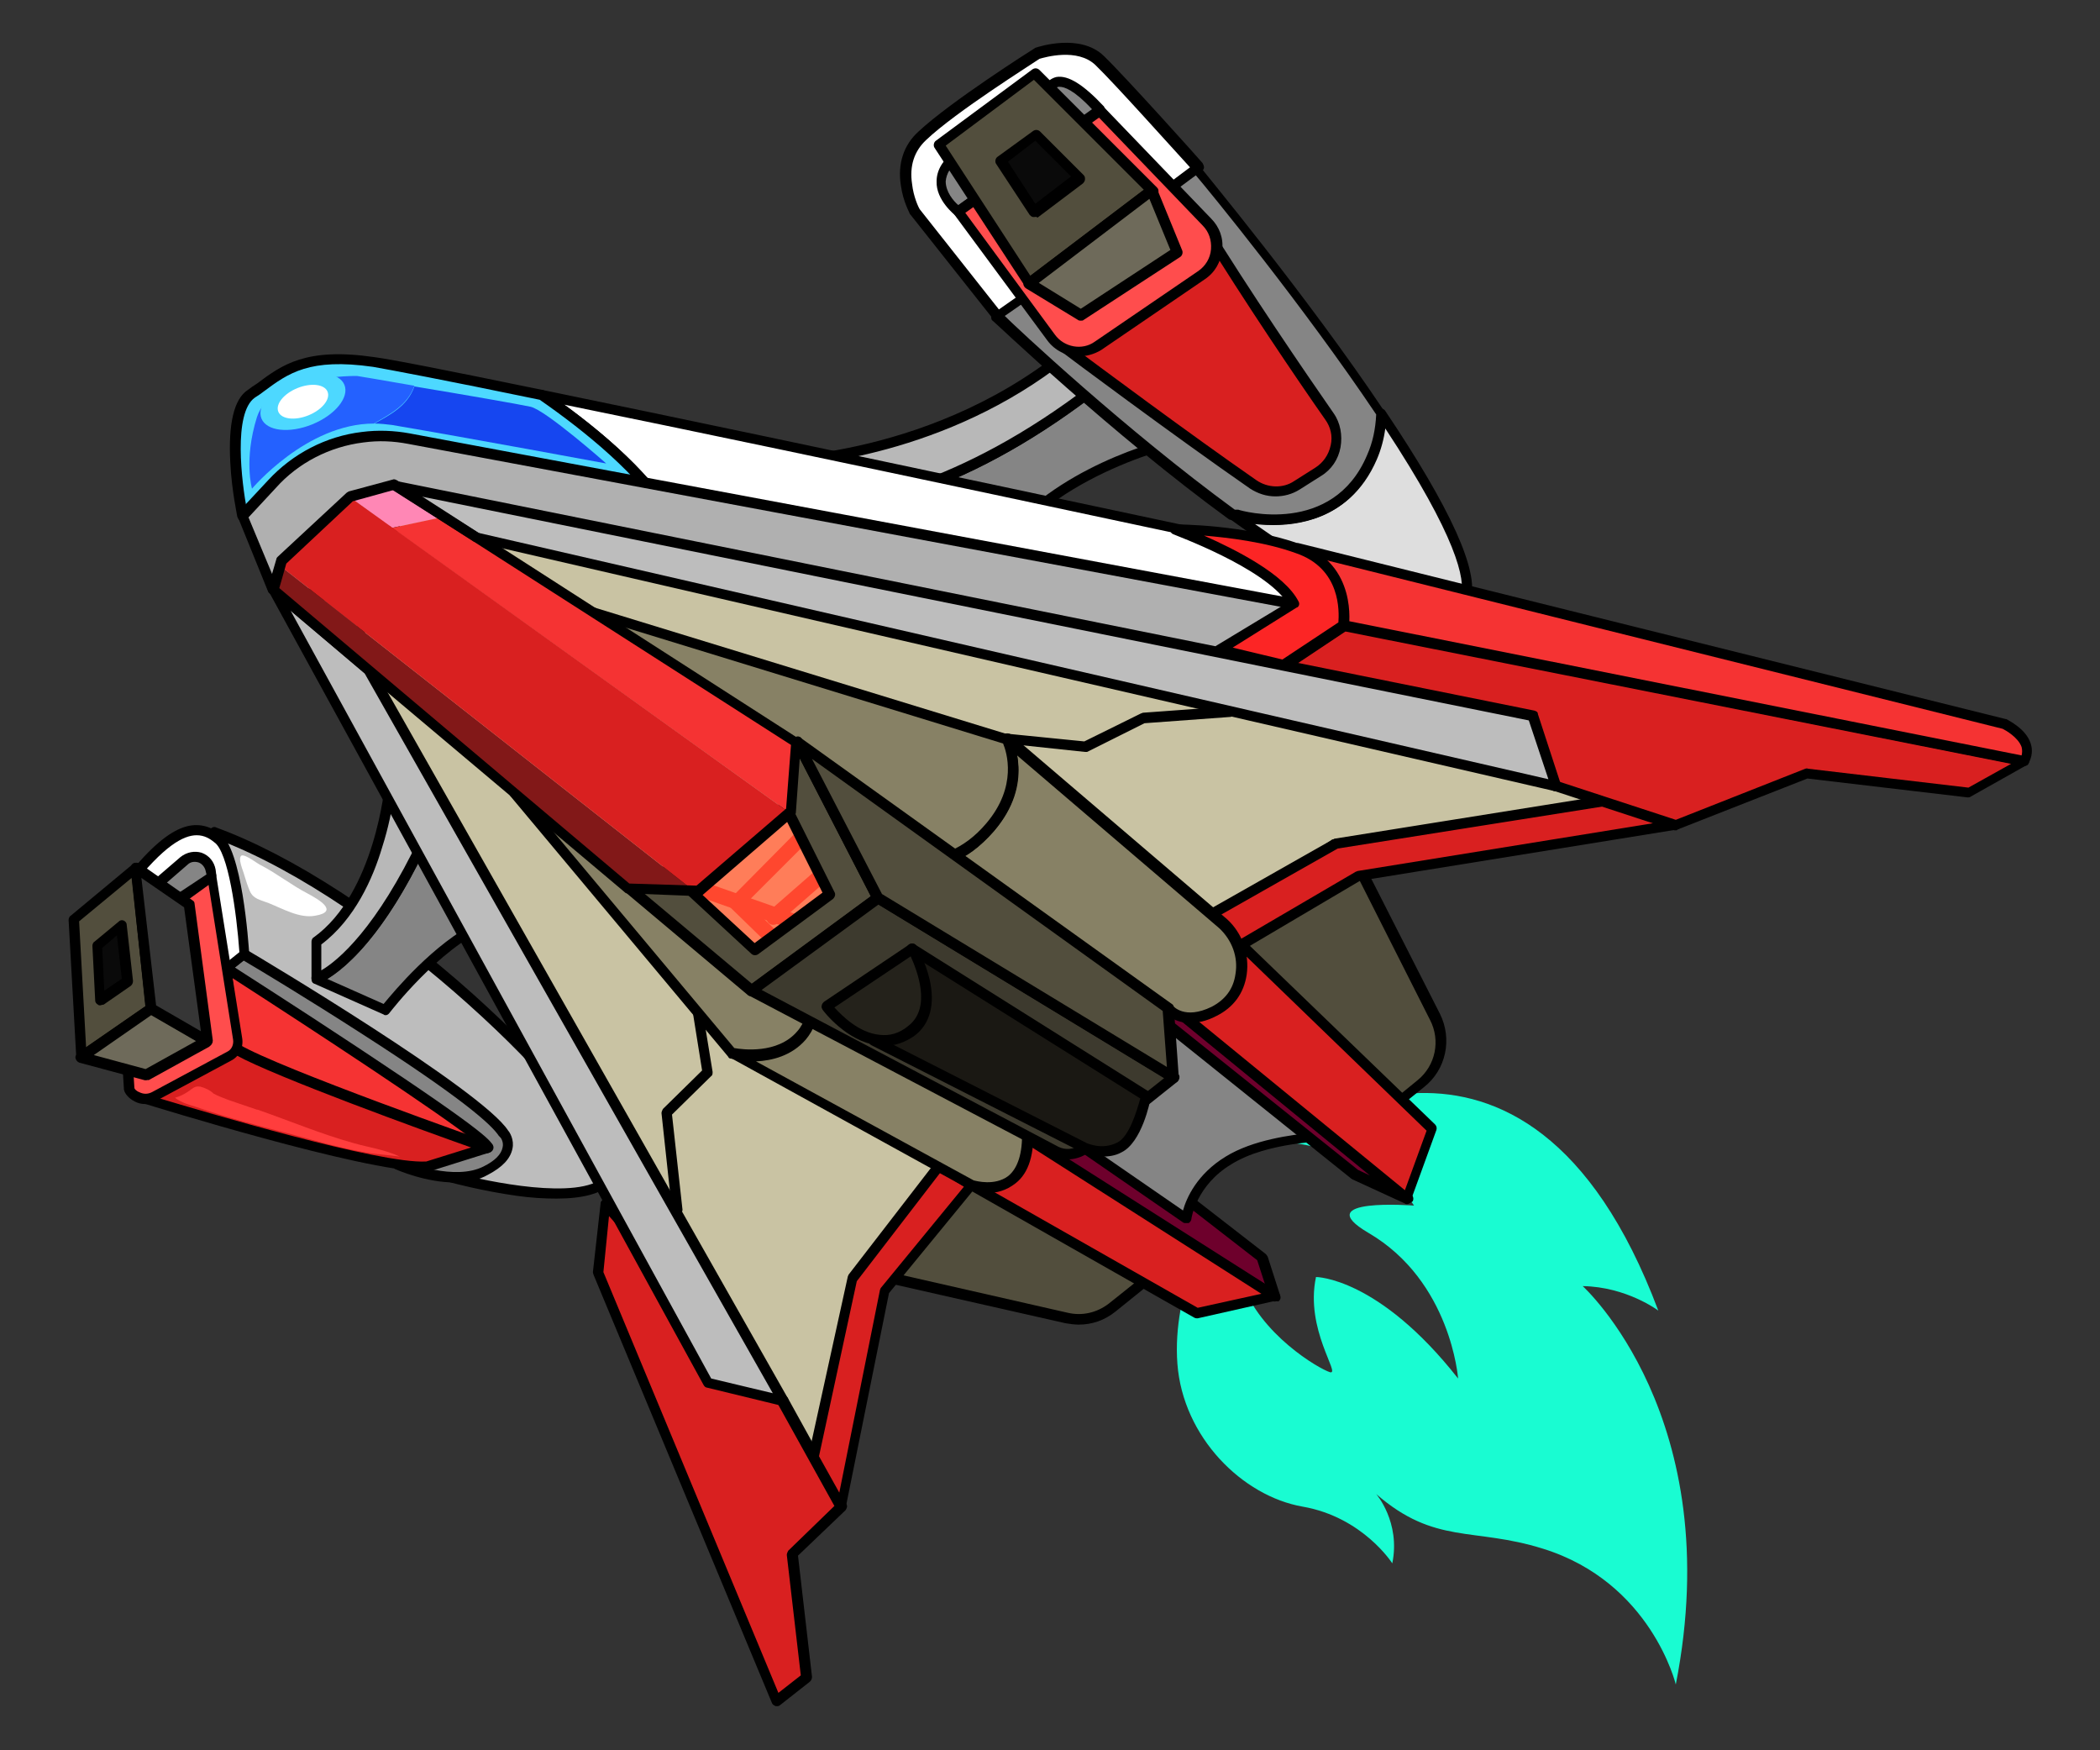 <svg xml:space="preserve" style="enable-background:new 0 0 300 250;" viewBox="0 0 300 250" y="0px" x="0px" xmlns:xlink="http://www.w3.org/1999/xlink" xmlns="http://www.w3.org/2000/svg" id="레이어_1" version="1.1">
<rect x="0" y="0" width="300" height="250" fill="#333333" stroke="none"/>
<g>
	<path d="M182.8,163c0,0,35.1-26.4,54.1,24.2c0,0-4.5-3.4-10.8-3.5c0,0,20.8,18.8,13.3,56.9
		c0,0-3.5-14.6-19-19.4c-9.9-3.1-15.4-0.5-23.8-7.8c0,0,3.5,4,2.3,9.9c0,0-4.2-6.6-12.8-8.1c-8.6-1.5-17.1-9.9-17.9-20.4
		c-0.8-10.5,4.9-20.4,4.9-20.4s1.4,0.1,4.3,8.7c2.6,7.5,11,12.4,12.6,12.9c1.6,0.4-3.6-6.1-2-13.6c0,0,8.9,0,20.3,14.5
		c0,0-1-13.9-12.8-20.8c-8.7-5.1,6.5-3.9,6.5-3.9S197.6,164.5,182.8,163z" style="fill:#19FCD2;"></path>
	<g>
		<g>
			<path d="M158.9,53.4c-20.2,16.5-36.2,19.1-42.5,19.4c8,6.8,20.4,15.1,25.6,6.7c8-12.9,27.4-16.8,27.4-16.8
				L158.9,53.4z" style="fill:#858585;"></path>
			<path d="M135.7,83.8c-6.2,0-14.1-5.6-19.8-10.4c-0.2-0.2-0.3-0.5-0.2-0.8c0.1-0.3,0.4-0.5,0.7-0.5c6-0.3,22-2.8,42.1-19.2
				c0.3-0.2,0.7-0.2,0.9,0l10.5,9.3c0.2,0.2,0.3,0.5,0.2,0.7c-0.1,0.3-0.3,0.5-0.6,0.5c-0.2,0-19.2,4.1-26.9,16.5
				c-1.3,2.1-3.2,3.4-5.5,3.8C136.6,83.8,136.2,83.8,135.7,83.8z M118.2,73.4c5.8,4.8,13.3,9.7,18.7,8.9c1.9-0.3,3.4-1.3,4.5-3.1
				c6.9-11.1,21.8-15.7,26.5-16.8l-9-8c-8.7,7-17.5,12.2-26.2,15.5C126.5,72.2,121.6,73.1,118.2,73.4z"></path>
		</g>
		<g>
			<path d="M154,49.1c-20,17.3-44.9,17-44.9,17s3,3.1,7.2,6.7c6.3-0.3,22.3-2.9,42.5-19.4L154,49.1z" style="fill:#B8B8B8;"></path>
			<path d="M116.3,73.6c-0.2,0-0.3-0.1-0.5-0.2c-4.2-3.6-7.2-6.8-7.3-6.8c-0.2-0.2-0.3-0.5-0.1-0.8c0.1-0.3,0.4-0.4,0.7-0.4
				c0.3,0,24.8,0.1,44.4-16.8c0.3-0.2,0.7-0.2,1,0l4.9,4.3c0.2,0.1,0.2,0.3,0.2,0.6c0,0.2-0.1,0.4-0.3,0.5
				c-8.8,7.2-17.8,12.6-26.7,15.9C125.4,72.6,119.8,73.4,116.3,73.6C116.4,73.6,116.3,73.6,116.3,73.6z M110.8,66.8
				c1.2,1.2,3.3,3.2,5.8,5.3c6.1-0.4,21.6-3,41.2-18.7l-3.8-3.3C137.1,64.4,116.7,66.5,110.8,66.8z"></path>
		</g>
	</g>
	<g>
		<g>
			<path d="M197.3,59.1c-0.1,2.1-0.5,4.2-1.3,6.2c-5.2,12.4-19.3,8.2-19.3,8.2c-0.2,0-0.3,0-0.5-0.1
				c12.5,9.1,25.3,16.3,31.6,13.7C212.9,85.1,206.3,72.5,197.3,59.1z" style="fill:#DEDEDE;"></path>
			<path d="M204.8,88.5c-6.2,0-15.9-4.8-29-14.3c-0.3-0.2-0.4-0.5-0.3-0.8c0.1-0.3,0.4-0.5,0.7-0.5l0.2,0c0.1,0,0.2,0,0.3,0
				c0.1,0,0.1,0,0.2,0c0,0,3.5,1,7.4,0.5c5.2-0.7,8.9-3.5,11-8.3c0.8-1.9,1.2-3.9,1.3-6c0-0.3,0.2-0.6,0.5-0.7
				c0.3-0.1,0.6,0,0.8,0.3c9.4,14,13.4,22.9,12.2,26.9c-0.3,1.1-1,1.8-2,2.2C207.1,88.3,206,88.5,204.8,88.5z M179.2,74.8
				c13.8,9.7,23.5,13.7,28.3,11.7c0.6-0.2,1-0.7,1.2-1.3c0.7-2.4-0.6-8.5-10.8-24c-0.2,1.5-0.6,3-1.2,4.4
				C192.6,75.1,183.7,75.3,179.2,74.8z"></path>
		</g>
		<g>
			<path d="M196,65.4c0.9-2.1,1.3-4.2,1.3-6.2c-11.2-16.8-26.1-34.7-26.1-34.7s-27.4-2.7-28.7,20.8
				c0,0,16.7,16,33.7,28.4c0.2,0,0.3,0,0.5,0.1C176.7,73.6,190.7,77.8,196,65.4z" style="fill:#858585;"></path>
			<path d="M181.9,75c-2.8,0-5-0.5-5.4-0.7c-0.1,0-0.2,0-0.3,0l-0.2,0c-0.1,0-0.3-0.1-0.4-0.1c-16.9-12.3-33.6-28.3-33.8-28.4
				c-0.2-0.1-0.2-0.4-0.2-0.6c0.3-6.5,2.7-11.7,7-15.4c8.6-7.4,21.9-6.2,22.5-6.1c0.2,0,0.4,0.1,0.5,0.3
				c0.1,0.2,15.1,18.2,26.2,34.8c0.1,0.1,0.1,0.3,0.1,0.4c-0.1,2.3-0.5,4.5-1.4,6.5c0,0,0,0,0,0C193.3,73.4,186.7,75,181.9,75z
				 M176.4,72.8L176.4,72.8c0.1,0,0.2,0,0.3,0c0.1,0,0.1,0,0.2,0c0.5,0.2,13.5,3.8,18.4-7.8l0,0c0.8-1.8,1.2-3.7,1.3-5.8
				c-10.4-15.5-24-32.1-25.8-34.2c-2-0.1-13.6-0.6-21.1,5.8c-3.9,3.3-6.1,8.1-6.5,14C145.3,46.9,160.8,61.4,176.4,72.8z M196,65.4
				L196,65.4L196,65.4z"></path>
		</g>
	</g>
	<g>
		<path d="M64.6,168.1c0,0,17.5,4.9,22.2,0.4c4.7-4.5-29.5-40.1-56.1-49.7l-9.1,25.2L64.6,168.1z" style="fill:#BDBDBD;"></path>
		<path d="M79.5,171.2c-1.7,0-3.6-0.1-5.7-0.4c-5-0.7-9.4-1.9-9.4-1.9c-0.1,0-0.1,0-0.2-0.1l-43-24.1c-0.3-0.2-0.4-0.5-0.3-0.9
			l9.1-25.2c0.1-0.4,0.6-0.6,0.9-0.4c10.7,3.9,24.2,12.6,36.8,23.9c11,9.9,19.1,19.6,20.1,24.3c0.3,1.2,0.1,2.1-0.6,2.7
			C85.9,170.5,83.2,171.2,79.5,171.2z M64.9,167.5c4.8,1.3,17.8,4,21.4,0.6c0.3-0.3,0.2-0.9,0.1-1.3c-1.8-8.6-31.7-38-55.3-46.9
			l-8.6,23.9L64.9,167.5z"></path>
	</g>
	<g>
		<path d="M32.4,138.3l2.5-2c0,0,33.5,19.9,37.1,25.6c0,0,2.4,2.7-2.6,5.3c-4.9,2.6-12.6-0.9-12.6-0.9
			L32.4,138.3z" style="fill:#858585;"></path>
		<path d="M65,168.9c-4.2,0-8.3-1.8-8.5-1.9c-0.1,0-0.2-0.1-0.2-0.2l-24.4-28c-0.1-0.1-0.2-0.3-0.2-0.5c0-0.2,0.1-0.4,0.3-0.5l2.5-2
			c0.2-0.2,0.6-0.2,0.8-0.1c1.4,0.8,33.6,20,37.3,25.8c0.2,0.2,0.9,1.3,0.6,2.6c-0.3,1.4-1.4,2.6-3.5,3.7
			C68.3,168.6,66.7,168.9,65,168.9z M57.3,165.7c1,0.4,7.7,3,11.8,0.9c1.6-0.8,2.5-1.7,2.7-2.7c0.2-0.8-0.3-1.5-0.4-1.5
			c0,0,0-0.1-0.1-0.1c-1-1.6-5.2-5.4-19.7-14.7c-7.6-4.9-14.9-9.3-16.8-10.4l-1.5,1.2L57.3,165.7z"></path>
	</g>
	<g>
		<path d="M33.8,149.9l11,10.5l24.9,3.6c1.2-1-37.3-25.6-37.3-25.6L33.8,149.9z" style="fill:#F53333;"></path>
		<path d="M69.7,164.7c0,0-0.1,0-0.1,0L44.7,161c-0.1,0-0.3-0.1-0.4-0.2l-11-10.5c-0.1-0.1-0.2-0.3-0.2-0.4l-1.4-11.5
			c0-0.3,0.1-0.6,0.3-0.7c0.2-0.1,0.5-0.1,0.8,0c0.1,0.1,9.4,6,18.6,12.1c18.9,12.5,19,13.4,19,14c0,0.3-0.1,0.5-0.3,0.7
			C70,164.6,69.8,164.7,69.7,164.7z M45.1,159.6l22.6,3.3c-4.9-3.9-22.4-15.4-34.5-23.2l1.2,9.7L45.1,159.6z"></path>
	</g>
	<g>
		<g>
			<path d="M60.8,119.4c-7.4,16.1-14.1,19.7-15.6,20.4l0,0.2l9.9,4.4c0,0,6.8-9,14.4-12.4L60.8,119.4z" style="fill:#858585;"></path>
			<path d="M55.1,145c-0.1,0-0.2,0-0.3-0.1l-9.9-4.4c-0.3-0.1-0.4-0.4-0.4-0.7l0-0.2c0-0.3,0.2-0.6,0.4-0.7c1.2-0.5,7.8-3.9,15.3-20
				c0.1-0.2,0.3-0.4,0.6-0.4c0.3,0,0.5,0.1,0.7,0.3l8.6,12.5c0.1,0.2,0.2,0.4,0.1,0.6s-0.2,0.4-0.4,0.5c-7.3,3.3-14,12.1-14.1,12.2
				C55.5,144.9,55.3,145,55.1,145z M46.7,139.8l8.1,3.6c1.5-1.8,7.1-8.6,13.5-11.8l-7.4-10.7C54.9,133.6,49.4,138.2,46.7,139.8z"></path>
		</g>
		<g>
			<path d="M60.8,119.4l-5.1-7.4c0,0-1.3,15.9-10.5,22.5l0,5.3C46.8,139.1,53.4,135.5,60.8,119.4z" style="fill:#B8B8B8;"></path>
			<path d="M45.2,140.5c-0.1,0-0.3,0-0.4-0.1c-0.2-0.1-0.3-0.4-0.3-0.6l0-5.3c0-0.2,0.1-0.5,0.3-0.6c8.8-6.3,10.2-21.9,10.2-22
				c0-0.3,0.2-0.6,0.5-0.6c0.3-0.1,0.6,0,0.8,0.3l5.1,7.4c0.1,0.2,0.2,0.5,0.1,0.7c-7.5,16.2-14.1,20-16,20.8
				C45.4,140.5,45.3,140.5,45.2,140.5z M45.9,134.9l0,3.7c2.4-1.4,7.9-6,14.1-19.1l-3.8-5.5c-0.2,1.6-0.7,4.2-1.6,7
				C53.3,125.4,50.7,131.3,45.9,134.9z"></path>
		</g>
	</g>
	<g>
		<path d="M32.4,138.3l2.5-2c0,0-0.9-14.6-3.9-16.7c-2.4-1.6-5.6-2.6-12.9,6.7S32.4,138.3,32.4,138.3z" style="fill:#FFFFFF;"></path>
		<path d="M32.4,139C32.3,139,32.3,139,32.4,139c-0.6-0.1-13.8-1.7-16.1-7.3c-0.8-1.8-0.3-3.8,1.3-5.8c6.8-8.8,10.5-9.1,13.8-6.9
			c3.2,2.2,4.1,15.7,4.2,17.2c0,0.2-0.1,0.5-0.3,0.6l-2.5,2C32.7,139,32.5,139,32.4,139z M28.1,119.3c-1.9,0-4.7,1.5-9.4,7.5
			c-1.3,1.6-1.6,3.1-1.1,4.4c1.6,3.9,10.8,5.9,14.6,6.4l2-1.6c-0.4-5.6-1.6-14.4-3.6-15.7C30,119.8,29.2,119.3,28.1,119.3z"></path>
	</g>
	<g>
		<path d="M20.7,157c0,0,32.8,10.2,40.5,9.6l8.6-2.7c0,0-30.1-10.6-35.9-14.1L20.7,157z" style="fill:#D92020;"></path>
		<path d="M60.5,167.3c-8.7,0-38.7-9.3-40-9.7c-0.3-0.1-0.5-0.3-0.5-0.6s0.1-0.6,0.4-0.7l13.1-7.1c0.2-0.1,0.5-0.1,0.7,0
			c5.7,3.4,35.5,13.9,35.8,14c0.3,0.1,0.5,0.4,0.5,0.7c0,0.3-0.2,0.6-0.5,0.7l-8.6,2.7c-0.1,0-0.1,0-0.2,0
			C60.9,167.3,60.7,167.3,60.5,167.3z M22.5,156.8c6.7,2,31.8,9.5,38.4,9.1l6.4-2c-6.8-2.4-28-10.1-33.6-13.2L22.5,156.8z"></path>
	</g>
	<g>
		<path d="M118.4,180.5l34,7.7c2.3,0.5,4.7,0,6.6-1.5l6.7-5.4l3.6-19l27.1-2.1l6.7-5.4c2.9-2.3,3.7-6.3,2-9.6
			l-15-29.5L118.4,180.5z" style="fill:#524E3D;"></path>
		<path d="M154.1,189.2c-0.6,0-1.3-0.1-1.9-0.2l-34-7.7c-0.3-0.1-0.5-0.3-0.6-0.6c-0.1-0.3,0-0.6,0.2-0.8l71.7-64.8
			c0.2-0.2,0.4-0.2,0.7-0.2c0.2,0,0.4,0.2,0.5,0.4l15,29.5c1.8,3.6,0.9,8-2.3,10.5l-6.7,5.4c-0.1,0.1-0.3,0.2-0.4,0.2l-26.5,2
			l-3.4,18.5c0,0.2-0.1,0.3-0.3,0.5l-6.7,5.4C157.8,188.6,156,189.2,154.1,189.2z M120,180.1l32.5,7.4c2.1,0.5,4.2,0,5.9-1.3
			l6.5-5.2l3.5-18.8c0.1-0.3,0.4-0.6,0.7-0.6l26.9-2l6.5-5.3c2.6-2.1,3.3-5.7,1.8-8.6L189.8,117L120,180.1z"></path>
	</g>
	<g>
		<g>
			<path d="M96.1,74.4c1.1,1.9,0.9,5-0.3,8.8l99.7,16.5l-13.9-21.4c0,0-66.8-14.3-104.3-22
				C84.1,61,92.2,67.6,96.1,74.4z" style="fill:#FFFFFF;"></path>
			<path d="M195.5,100.5c0,0-0.1,0-0.1,0L95.7,84c-0.2,0-0.4-0.2-0.5-0.3c-0.1-0.2-0.1-0.4-0.1-0.6c1.2-3.8,1.3-6.6,0.4-8.2l0,0
				C91.5,67.9,83.2,61.3,77,57c-0.3-0.2-0.4-0.6-0.3-0.9c0.1-0.3,0.5-0.5,0.8-0.4c37,7.6,103.6,21.9,104.3,22c0.2,0,0.4,0.2,0.5,0.3
				l13.9,21.4c0.2,0.2,0.2,0.6,0,0.8C196,100.4,195.8,100.5,195.5,100.5z M96.7,82.7L194,98.8l-12.8-19.8
				c-4.7-1-64.3-13.8-100.6-21.2c5.9,4.3,12.6,10.1,16.2,16.3l0,0C97.9,76,97.9,78.8,96.7,82.7z"></path>
		</g>
		<g>
			<path d="M35.9,56.3c-4.2,3-1.3,17.4-1.3,17.4l61.2,9.6c1.2-3.8,1.4-6.9,0.3-8.8c-4-6.9-12-13.4-18.8-18
				c-12.3-2.5-21.4-4.3-24-4.7C42.9,50.2,40.1,53.3,35.9,56.3z" style="fill:#4DD8FF;"></path>
			<path d="M95.8,84c0,0-0.1,0-0.1,0l-61.2-9.6c-0.3,0-0.5-0.3-0.6-0.6c0-0.1-0.8-3.7-1-7.7c-0.3-5.5,0.5-9.1,2.5-10.4l0,0
				c0.4-0.3,0.8-0.6,1.3-0.9c3.6-2.7,7-5.2,16.7-3.8c2.4,0.3,10.5,1.9,24.1,4.7c0.1,0,0.2,0.1,0.3,0.1c6.4,4.4,14.9,11.1,19,18.3
				c1.2,2,1.1,5.1-0.3,9.4C96.4,83.8,96.1,84,95.8,84z M35.3,73l60,9.4c1-3.5,1.1-6.1,0.2-7.6C91.6,68,83.3,61.4,77.1,57.1
				c-13.5-2.8-21.5-4.3-23.8-4.7c-9.1-1.3-12.1,0.9-15.6,3.5c-0.4,0.3-0.8,0.6-1.3,0.9l0,0C33.3,59,34.5,68.8,35.3,73z"></path>
		</g>
	</g>
	<g>
		<polygon points="182.1,185.1 180.3,179.5 151.4,157.1 141.1,160.5" style="fill:#6E002C;"></polygon>
		<path d="M182.1,185.9c-0.1,0-0.3,0-0.4-0.1l-41-24.6c-0.3-0.2-0.4-0.4-0.4-0.7c0-0.3,0.2-0.6,0.5-0.6l10.3-3.4
			c0.2-0.1,0.5,0,0.7,0.1l29,22.5c0.1,0.1,0.2,0.2,0.3,0.4l1.8,5.6c0.1,0.3,0,0.6-0.3,0.8C182.4,185.8,182.3,185.9,182.1,185.9z
			 M142.9,160.7l37.8,22.7l-1.1-3.4l-28.5-22.1L142.9,160.7z"></path>
	</g>
	<g>
		<path d="M184.8,86.3L58.4,62.6c-2.2-0.4-4.4-0.5-6.6-0.2h0c-5,0.6-9.6,3-13,6.7l-4.2,4.5L39,84.2
			l159.8,19.1l-6.5-18.9L184.8,86.3z" style="fill:#B0B0B0;"></path>
		<path d="M198.8,104C198.8,104,198.7,104,198.8,104L38.9,84.9c-0.3,0-0.5-0.2-0.6-0.4L34,73.9c-0.1-0.3-0.1-0.6,0.1-0.8l4.2-4.5
			c3.5-3.8,8.3-6.3,13.4-6.9c2.3-0.3,4.6-0.2,6.8,0.2l126.3,23.6l7.3-1.9c0.4-0.1,0.7,0.1,0.9,0.5l6.5,18.9c0.1,0.2,0,0.5-0.1,0.7
			C199.2,103.9,199,104,198.8,104z M39.5,83.5l158.2,19l-5.9-17.2L185,87c-0.1,0-0.2,0-0.3,0L58.3,63.4c-2.1-0.4-4.2-0.5-6.4-0.2
			c-4.8,0.6-9.3,2.9-12.5,6.5l-3.9,4.2L39.5,83.5z"></path>
	</g>
	<g>
		<path d="M155.2,164.3l14.2,9.8c0,0,0.7-5,6.1-8.3s14.1-3.4,14.1-3.4l-27.4-19.4L155.2,164.3z" style="fill:#858585;"></path>
		<path d="M169.4,174.7c-0.1,0-0.3,0-0.4-0.1l-14.2-9.8c-0.3-0.2-0.4-0.5-0.3-0.8l7-21.3c0.1-0.2,0.2-0.4,0.5-0.5
			c0.2-0.1,0.5,0,0.6,0.1l27.4,19.4c0.3,0.2,0.4,0.5,0.3,0.8c-0.1,0.3-0.4,0.5-0.7,0.5c-0.1,0-8.6,0.1-13.7,3.3
			c-5,3-5.7,7.7-5.7,7.8c0,0.2-0.2,0.5-0.4,0.6C169.6,174.7,169.5,174.7,169.4,174.7z M156.1,164l12.9,8.9c0.5-1.8,2-5.2,6.1-7.7
			c3.9-2.4,9.4-3.1,12.3-3.4l-24.9-17.7L156.1,164z"></path>
	</g>
	<g>
		<polygon points="50.6,92.7 113.5,212.2 119.6,208.7 125.2,181.4 138.1,163.8 174.7,131.8 190.8,120.6 
			239.7,112.8 57.5,71.7" style="fill:#C9C3A3;"></polygon>
		<path d="M113.5,213c-0.1,0-0.1,0-0.2,0c-0.2-0.1-0.4-0.2-0.4-0.4L50,93c-0.1-0.2-0.1-0.4,0-0.6l6.8-21c0.1-0.4,0.5-0.6,0.9-0.5
			l182.3,41.1c0.3,0.1,0.6,0.4,0.6,0.7c0,0.3-0.3,0.6-0.6,0.7l-48.8,7.7l-15.9,11.1l-36.4,31.9l-12.8,17.4l-5.6,27.1
			c0,0.2-0.2,0.4-0.3,0.5l-6.1,3.6C113.8,212.9,113.7,213,113.5,213z M51.4,92.6l62.4,118.6l5.1-3l5.5-27c0-0.1,0.1-0.2,0.1-0.3
			l12.9-17.6c0,0,0.1-0.1,0.1-0.1l36.5-32c0,0,0,0,0.1,0l16.1-11.2c0.1-0.1,0.2-0.1,0.3-0.1l45.2-7.2L58,72.5L51.4,92.6z"></path>
	</g>
	<g>
		<polygon points="138.8,169.3 171,187.6 182.1,185.1 143.7,160.7" style="fill:#D92020;"></polygon>
		<path d="M171,188.3c-0.1,0-0.2,0-0.4-0.1l-32.2-18.3c-0.3-0.2-0.5-0.6-0.3-1l4.9-8.6c0.1-0.2,0.3-0.3,0.5-0.3c0.2,0,0.4,0,0.6,0.1
			l38.4,24.4c0.2,0.2,0.4,0.4,0.3,0.7c-0.1,0.3-0.3,0.5-0.6,0.6l-11.1,2.5C171.1,188.3,171.1,188.3,171,188.3z M139.8,169l31.3,17.8
			l9.1-2L144,161.7L139.8,169z"></path>
	</g>
	<g>
		<polygon points="156.7,138.2 193.6,167.7 201,171.2 159,136.9" style="fill:#6E002C;"></polygon>
		<path d="M201,172c-0.1,0-0.2,0-0.3-0.1l-7.4-3.4c-0.1,0-0.1-0.1-0.2-0.1l-36.8-29.5c-0.2-0.2-0.3-0.4-0.3-0.7
			c0-0.3,0.2-0.5,0.4-0.6l2.3-1.4c0.3-0.2,0.6-0.1,0.9,0.1l42,34.3c0.3,0.2,0.4,0.7,0.2,1C201.5,171.8,201.2,172,201,172z
			 M194,167.1l1.7,0.8l-36.8-30.1l-0.9,0.5L194,167.1z"></path>
	</g>
	<g>
		<polygon points="201,171.2 204.6,161.3 171,128.8 161.1,138.6" style="fill:#D92020;"></polygon>
		<path d="M201,171.9c-0.2,0-0.3-0.1-0.5-0.2l-39.9-32.6c-0.2-0.1-0.3-0.3-0.3-0.5c0-0.2,0.1-0.4,0.2-0.6l9.9-9.8
			c0.3-0.3,0.7-0.3,1,0l33.6,32.4c0.2,0.2,0.3,0.5,0.2,0.8l-3.6,9.9c-0.1,0.2-0.3,0.4-0.5,0.5C201.1,171.9,201,171.9,201,171.9z
			 M162.2,138.5l38.5,31.5l3.1-8.5L171,129.8L162.2,138.5z"></path>
	</g>
	<g>
		<polygon points="174.7,136.5 194.1,125.2 239.4,117.9 230.2,114.3 190.8,120.6 171.4,131.6" style="fill:#D92020;"></polygon>
		<path d="M174.7,137.3c-0.2,0-0.5-0.1-0.6-0.3l-3.3-5c-0.1-0.2-0.1-0.4-0.1-0.6c0-0.2,0.2-0.4,0.3-0.5l19.4-11
			c0.1,0,0.2-0.1,0.2-0.1l39.4-6.3c0.1,0,0.3,0,0.4,0l9.2,3.6c0.3,0.1,0.5,0.4,0.5,0.8c0,0.3-0.3,0.6-0.6,0.6l-45.2,7.3L175,137.2
			C174.9,137.2,174.8,137.3,174.7,137.3z M172.4,131.8l2.5,3.7l18.8-11c0.1,0,0.2-0.1,0.3-0.1l42.7-6.9l-6.5-2.5l-39.1,6.2
			L172.4,131.8z"></path>
	</g>
	<g>
		<polygon points="86.6,172.1 85.5,181.8 111,243 115.2,239.7 113.2,222 120.2,215.3 111.9,200.1" style="fill:#D92020;"></polygon>
		<path d="M111,243.7c-0.1,0-0.1,0-0.2,0c-0.2-0.1-0.4-0.2-0.5-0.4l-25.5-61.2c0-0.1-0.1-0.2-0.1-0.4l1.1-9.8c0-0.3,0.2-0.5,0.5-0.6
			c0.3-0.1,0.6,0,0.8,0.2l25.3,28c0,0,0.1,0.1,0.1,0.1l8.4,15.2c0.2,0.3,0.1,0.6-0.1,0.9l-6.8,6.5l2,17.3c0,0.3-0.1,0.5-0.3,0.7
			l-4.2,3.3C111.3,243.7,111.1,243.7,111,243.7z M86.2,181.7l25,60.1l3.2-2.5l-2-17.2c0-0.2,0.1-0.4,0.2-0.6l6.6-6.4l-8.1-14.6
			l-24.1-26.8L86.2,181.7z"></path>
	</g>
	<g>
		<polygon points="39,84.2 101.1,197.5 111.9,200.1 52.7,95.7" style="fill:#BDBDBD;"></polygon>
		<path d="M111.9,200.8c-0.1,0-0.1,0-0.2,0l-10.7-2.6c-0.2,0-0.4-0.2-0.5-0.4L38.4,84.5c-0.2-0.3-0.1-0.7,0.2-0.9
			c0.3-0.2,0.7-0.2,0.9,0l13.7,11.6c0.1,0.1,0.1,0.1,0.2,0.2l59.2,104.4c0.1,0.3,0.1,0.6-0.1,0.8
			C112.3,200.7,112.1,200.8,111.9,200.8z M101.6,196.9l8.8,2.1L52.1,96.2l-10.6-9L101.6,196.9z"></path>
	</g>
	<g>
		<polygon points="120.2,215.3 126.5,184.4 138.8,169.3 134.3,166.4 121.8,182.6 116.3,208.1" style="fill:#D92020;"></polygon>
		<path d="M120.2,216c-0.3,0-0.5-0.1-0.6-0.4l-4-7.2c-0.1-0.2-0.1-0.3-0.1-0.5l5.6-25.5c0-0.1,0.1-0.2,0.1-0.3l12.5-16.2
			c0.2-0.3,0.6-0.4,1-0.2l4.5,2.9c0.2,0.1,0.3,0.3,0.3,0.5c0,0.2,0,0.4-0.2,0.6l-12.3,15l-6.2,30.7c-0.1,0.3-0.3,0.5-0.6,0.6
			C120.3,216,120.3,216,120.2,216z M117,208l2.9,5.2l5.8-28.9c0-0.1,0.1-0.2,0.1-0.3l11.9-14.5l-3.3-2.1l-12,15.6L117,208z"></path>
	</g>
	<path d="M96.7,173.5c-0.4,0-0.7-0.3-0.7-0.6l-1.5-13.9c0-0.2,0.1-0.4,0.2-0.6l5.6-5.5l-1.6-10c-0.1-0.4,0.2-0.8,0.6-0.8
		c0.4-0.1,0.8,0.2,0.8,0.6l1.7,10.4c0,0.2,0,0.5-0.2,0.6l-5.6,5.5l1.5,13.6C97.5,173.1,97.2,173.5,96.7,173.5
		C96.8,173.5,96.7,173.5,96.7,173.5z"></path>
	<g>
		<g>
			<path d="M146.7,161.1l-30.1-19.6c-0.2,2.4-0.8,4.8-2.1,6.4c-3.6,4.1-10,2.6-10,2.6l34.3,18.9
				C138.8,169.3,147.4,172.1,146.7,161.1z" style="fill:#878165;"></path>
			<path d="M141.1,170.4c-1.4,0-2.4-0.3-2.5-0.4c0,0-0.1,0-0.1-0.1l-34.3-18.9c-0.3-0.2-0.5-0.6-0.3-1c0.1-0.4,0.5-0.6,0.9-0.5
				c0.1,0,6,1.4,9.3-2.3c1.1-1.2,1.7-3.2,1.9-5.9c0-0.3,0.2-0.5,0.4-0.6c0.2-0.1,0.5-0.1,0.8,0l30.1,19.6c0.2,0.1,0.3,0.4,0.3,0.6
				c0.2,3.9-0.6,6.6-2.5,8.1C143.7,170.1,142.3,170.4,141.1,170.4z M139.1,168.6c0.4,0.1,3,0.8,4.9-0.6c1.4-1.1,2.1-3.3,2-6.4
				l-28.7-18.7c-0.3,2.4-1.1,4.3-2.2,5.6c-2,2.3-4.8,3-7.1,3.1L139.1,168.6z"></path>
		</g>
		<g>
			<path d="M114.5,147.9c1.3-1.5,1.9-4,2.1-6.4l-43.2-28.2l31.1,37.2C104.5,150.4,110.9,152,114.5,147.9z" style="fill:#878165;"></path>
			<path d="M107.4,151.5c-1.7,0-2.9-0.3-3-0.3c-0.2,0-0.3-0.1-0.4-0.3l-31.1-37.2c-0.2-0.3-0.2-0.7,0-1c0.3-0.3,0.7-0.3,1-0.1
				l43.2,28.2c0.2,0.2,0.4,0.4,0.3,0.7c-0.3,3.1-1,5.4-2.3,6.8c0,0,0,0,0,0C112.9,150.9,109.7,151.5,107.4,151.5z M104.9,149.7
				c1.1,0.2,6.2,0.9,9-2.4l0,0c1-1.1,1.6-3,1.9-5.5l-38.5-25.1L104.9,149.7z M114.5,147.9L114.5,147.9L114.5,147.9z"></path>
		</g>
	</g>
	<g>
		<polygon points="222.3,112.3 239.4,117.9 258.1,110.5 281.2,113.2 289.2,108.7 191.9,89.3 183.3,95" style="fill:#D92020;"></polygon>
		<path d="M239.4,118.6c-0.1,0-0.2,0-0.2,0l-17.1-5.6c0,0,0,0-0.1,0l-39-17.3c-0.2-0.1-0.4-0.3-0.4-0.6c0-0.3,0.1-0.5,0.3-0.7
			l8.6-5.7c0.2-0.1,0.4-0.1,0.5-0.1l97.3,19.4c0.3,0.1,0.5,0.3,0.6,0.6c0,0.3-0.1,0.6-0.4,0.7l-8,4.5c-0.1,0.1-0.3,0.1-0.4,0.1
			l-22.9-2.7l-18.6,7.3C239.6,118.6,239.5,118.6,239.4,118.6z M222.6,111.6l16.8,5.5l18.5-7.3c0.1,0,0.2-0.1,0.4,0l22.9,2.7l6.1-3.4
			l-95.1-18.9l-7.2,4.8L222.6,111.6z"></path>
	</g>
	<g>
		<g>
			<path d="M174.7,132l-30.9-26.4c0,0,3.2,6.1-2.4,12.6c-2.1,2.5-4.1,3.7-5.8,4.3l31.2,21.6
				c0,0,2,2.7,6.5,0.5c2.4-1.2,3.5-3.2,3.9-5.3C177.6,136.5,176.7,133.8,174.7,132z" style="fill:#878165;"></path>
			<path d="M170,146.1c-2.2,0-3.4-1.2-3.7-1.6L135.2,123c-0.2-0.2-0.4-0.5-0.3-0.7c0-0.3,0.2-0.5,0.5-0.6c1.8-0.6,3.7-2,5.5-4.1
				c5.1-6,2.4-11.5,2.3-11.7c-0.2-0.3-0.1-0.7,0.2-1c0.3-0.2,0.7-0.2,1,0l30.9,26.4c0,0,0,0,0,0c2.2,2,3.2,5,2.8,7.9
				c-0.4,2.7-1.9,4.7-4.3,5.9C172.3,145.9,171,146.1,170,146.1z M137.2,122.6l30.1,20.8c0.1,0,0.1,0.1,0.2,0.2
				c0.1,0.1,1.7,2.1,5.6,0.2c1.9-1,3.1-2.5,3.4-4.7c0.4-2.4-0.5-4.8-2.3-6.5l-28.9-24.7c0.4,2.5,0.3,6.5-3.3,10.8
				C140.5,120.4,138.9,121.7,137.2,122.6z"></path>
		</g>
		<g>
			<path d="M141.4,118.1c5.6-6.5,2.4-12.6,2.4-12.6l-65.2-20l57,36.8C137.3,121.9,139.3,120.6,141.4,118.1z" style="fill:#878165;"></path>
			<path d="M135.6,123.2c-0.1,0-0.3,0-0.4-0.1l-57-36.8c-0.3-0.2-0.4-0.6-0.3-1c0.2-0.3,0.6-0.5,0.9-0.4l65.2,20
				c0.2,0.1,0.4,0.2,0.5,0.4c0.1,0.3,3.4,6.6-2.5,13.4c-2,2.3-4,3.8-6.1,4.5C135.8,123.2,135.7,123.2,135.6,123.2z M83.7,87.9
				l52.1,33.6c1.7-0.7,3.5-2,5.1-3.9l0.6,0.5l-0.6-0.5c4.5-5.3,2.9-10.2,2.4-11.4L83.7,87.9z"></path>
		</g>
	</g>
	<polygon points="97,128.8 113.3,113.9 121.3,129.1 108.7,138" style="fill:#FF7D59;"></polygon>
	<path d="M116.3,133.8c-0.1,0-0.2,0-0.4-0.1l-17.1-6c-0.6-0.2-0.9-0.8-0.7-1.4c0.2-0.6,0.8-0.9,1.4-0.7
		l17.1,6c0.6,0.2,0.9,0.8,0.7,1.4C117.2,133.5,116.8,133.8,116.3,133.8z" style="fill:#FF472E;"></path>
	<path d="M111.8,136.4c-0.3,0-0.5-0.1-0.8-0.3l-7.3-7.1l10-10.1c0.4-0.4,1.1-0.4,1.5,0c0.4,0.4,0.4,1.1,0,1.5
		l-8.5,8.5l5.7,5.5c0.4,0.4,0.4,1.1,0,1.5C112.4,136.3,112.1,136.4,111.8,136.4z" style="fill:#FF472E;"></path>
	<path d="M110.5,132.1c-0.3,0-0.6-0.1-0.8-0.4c-0.4-0.5-0.3-1.1,0.1-1.5l7.9-6.9c0.5-0.4,1.1-0.3,1.5,0.1
		c0.4,0.5,0.3,1.1-0.1,1.5l-7.9,6.9C111,132,110.7,132.1,110.5,132.1z" style="fill:#FF472E;"></path>
	<g>
		<polygon points="89.8,126.8 107.3,141.5 125.4,128.3 113.9,105.9 110.2,111.1 118.5,127.8 107.8,135.7 
			95.5,124.3" style="fill:#524E3D;"></polygon>
		<path d="M107.3,142.3c-0.2,0-0.4-0.1-0.5-0.2l-17.5-14.7c-0.2-0.2-0.3-0.4-0.3-0.7c0-0.3,0.2-0.5,0.5-0.6l5.6-2.5
			c0.3-0.1,0.6-0.1,0.8,0.1l11.9,11l9.7-7.2l-8-16c-0.1-0.3-0.1-0.6,0.1-0.8l3.7-5.2c0.2-0.2,0.4-0.3,0.7-0.3c0.3,0,0.5,0.2,0.6,0.4
			l11.5,22.3c0.2,0.3,0.1,0.8-0.2,1l-18.1,13.3C107.6,142.2,107.5,142.3,107.3,142.3z M91.3,127l16.1,13.5l17-12.5l-10.6-20.6
			l-2.7,3.8l8.1,16.2c0.2,0.3,0.1,0.7-0.2,1l-10.7,7.9c-0.3,0.2-0.7,0.2-1-0.1l-12-11.1L91.3,127z"></path>
	</g>
	<g>
		<polyline points="63.5,73.8 56.3,69.2 50,70.9 49.7,71.2 50.1,71.1 56,75.4" style="fill:#FF87B5;"></polyline>
		<polyline points="56,75.4 112.8,116.1 113,115.9 113.7,106.1 63.5,73.8" style="fill:#F53333;"></polyline>
		<polygon points="39,84.2 89.6,127 99.2,127.3 40,80.8" style="fill:#821818;"></polygon>
		<polygon points="49.7,71.2 40.2,80.1 40,80.8 99.2,127.3 99.8,127.3 112.8,116.1 50.1,71.1" style="fill:#D92020;"></polygon>
	</g>
	<g>
		<path d="M107.3,141.5l43.5,22.9c1.3,0.7,2.8,0.5,3.9-0.4l12.8-10.2l-42.2-25.6L107.3,141.5z" style="fill:#3D3A2E;"></path>
		<path d="M152.5,165.6c-0.7,0-1.4-0.2-2-0.5L107,142.2c-0.2-0.1-0.4-0.4-0.4-0.6c0-0.3,0.1-0.5,0.3-0.7l18.1-13.3
			c0.3-0.2,0.6-0.2,0.9,0l42.2,25.6c0.2,0.1,0.4,0.4,0.4,0.6c0,0.3-0.1,0.5-0.3,0.7l-12.8,10.2C154.5,165.3,153.5,165.6,152.5,165.6
			z M108.8,141.4l42.4,22.4c1,0.5,2.2,0.4,3.1-0.3l12-9.5l-40.8-24.8L108.8,141.4z"></path>
	</g>
	<g>
		<polygon points="125.4,128.3 167.6,153.9 166.9,144 113.9,105.9" style="fill:#524E3D;"></polygon>
		<path d="M167.6,154.6c-0.1,0-0.3,0-0.4-0.1L125,128.9c-0.1-0.1-0.2-0.2-0.3-0.3l-11.5-22.3c-0.2-0.3-0.1-0.7,0.2-0.9
			c0.3-0.2,0.7-0.3,1,0l53,38c0.2,0.1,0.3,0.3,0.3,0.6l0.7,9.9c0,0.3-0.1,0.6-0.4,0.7C167.9,154.6,167.7,154.6,167.6,154.6z
			 M126,127.7l40.7,24.7l-0.6-8l-50.1-36L126,127.7z"></path>
	</g>
	<g>
		<path d="M130.3,135.5l33.4,21c0,0-1.2,6.1-3.8,7.4c-2.6,1.3-5,0.1-5,0.1l-30.1-15.3L130.3,135.5z" style="fill:#1A1813;"></path>
		<path d="M157.4,165.2c-1.6,0-2.7-0.6-2.8-0.6l-30.1-15.3c-0.4-0.2-0.5-0.6-0.4-1l5.5-13.1c0.1-0.2,0.3-0.4,0.5-0.4
			c0.2-0.1,0.5,0,0.6,0.1l33.4,21c0.3,0.2,0.4,0.5,0.3,0.8c-0.1,0.7-1.3,6.5-4.2,7.9C159.3,165.1,158.3,165.2,157.4,165.2z
			 M125.8,148.3l29.5,15c0.1,0,2.1,1,4.3-0.1c1.7-0.8,2.8-4.5,3.3-6.3l-32.2-20.2L125.8,148.3z"></path>
	</g>
	<g>
		<path d="M118.1,143.7c0,0,6.2,8.1,12.1,3.4c4.6-3.7,0.1-11.6,0.1-11.6L118.1,143.7z" style="fill:#24221B;"></path>
		<path d="M126.3,149.4c-0.3,0-0.6,0-0.9-0.1c-4.4-0.5-7.8-4.9-7.9-5.1c-0.1-0.2-0.2-0.4-0.1-0.6c0-0.2,0.2-0.4,0.3-0.5l12.2-8.2
			c0.2-0.1,0.4-0.2,0.6-0.1c0.2,0,0.4,0.2,0.5,0.4c0,0.1,1.2,2.1,1.8,4.7c0.8,3.5,0.1,6.3-2.1,8
			C129.3,148.9,127.8,149.4,126.3,149.4z M119.2,143.9c1.1,1.2,3.5,3.6,6.4,3.9c1.5,0.2,2.9-0.2,4.2-1.3c3.3-2.6,1.2-7.9,0.3-9.9
			L119.2,143.9z"></path>
	</g>
	<g>
		<polygon points="68,76.7 222.3,112.3 219,102.2 56.4,69.4" style="fill:#BDBDBD;"></polygon>
		<path d="M222.3,113c-0.1,0-0.1,0-0.2,0L67.8,77.4c-0.1,0-0.2-0.1-0.2-0.1L56.1,70c-0.3-0.2-0.4-0.6-0.3-0.9
			c0.1-0.3,0.5-0.5,0.8-0.4l162.6,32.8c0.3,0.1,0.5,0.2,0.5,0.5l3.3,10.1c0.1,0.2,0,0.5-0.2,0.7C222.7,112.9,222.5,113,222.3,113z
			 M68.3,76.1l152.9,35.2l-2.8-8.4l-158.3-32L68.3,76.1z"></path>
	</g>
	<path d="M155,107.4C155,107.4,154.9,107.4,155,107.4l-11.3-1.2c-0.4,0-0.7-0.4-0.6-0.8c0-0.4,0.4-0.7,0.8-0.6l11,1.1l8.1-4
		c0.1,0,0.2-0.1,0.3-0.1l12.4-0.9c0.4,0,0.7,0.3,0.8,0.7c0,0.4-0.3,0.7-0.7,0.8l-12.3,0.9l-8.2,4.1
		C155.2,107.4,155.1,107.4,155,107.4z"></path>
	<g>
		<path d="M191.9,89.3c0,0-0.2-7.3-6.5-11l100.9,25.1c0,0,4.6,2.1,2.9,5.3L191.9,89.3z" style="fill:#F53333;"></path>
		<path d="M289.2,109.4c0,0-0.1,0-0.1,0l-97.3-19.4c-0.3-0.1-0.6-0.4-0.6-0.7c0-0.1-0.3-7-6.1-10.4c-0.3-0.2-0.4-0.6-0.3-0.9
			c0.1-0.3,0.5-0.5,0.8-0.4l100.9,25.1c0,0,0.1,0,0.1,0c0.1,0.1,2.8,1.3,3.5,3.5c0.3,0.9,0.2,1.9-0.3,2.8
			C289.7,109.3,289.5,109.4,289.2,109.4z M192.6,88.7l96.2,19.2c0.1-0.4,0.1-0.8,0-1.2c-0.5-1.4-2.3-2.4-2.7-2.6l-97.5-24.3
			C191.7,83.1,192.4,87.2,192.6,88.7z"></path>
	</g>
	<g>
		<path d="M183.3,95l8.6-5.7c0,0,1.3-8.3-6.5-11s-17.6-2.7-17.6-2.7s14.2,5,17.1,10.7l-10.7,6.5L183.3,95z" style="fill:#FC2525;"></path>
		<path d="M183.3,95.7c-0.1,0-0.1,0-0.2,0l-9.1-2.2c-0.3-0.1-0.5-0.3-0.5-0.6c0-0.3,0.1-0.6,0.3-0.7l10.1-6.1
			c-3.4-5.1-16.2-9.7-16.3-9.8c-0.3-0.1-0.5-0.5-0.5-0.8c0.1-0.3,0.4-0.6,0.7-0.6c0.4,0,10,0,17.9,2.8c8.3,2.9,7,11.7,7,11.8
			c0,0.2-0.1,0.4-0.3,0.5l-8.6,5.7C183.6,95.7,183.5,95.7,183.3,95.7z M176.1,92.5l7.1,1.7l8-5.3c0.1-1.5,0.4-7.7-6.1-9.9
			c-4.4-1.6-9.6-2.2-13.1-2.5c4.5,2,11.5,5.5,13.5,9.4c0.2,0.3,0.1,0.8-0.3,0.9L176.1,92.5z"></path>
	</g>
	<g>
		<g>
			<path d="M34,148.4l-3.7-23.2l-13.1,9.4l1.3,20.9c0.2,1,2,2,3.5,1.2l10.8-5.8
				C33.7,150.4,34.1,149.4,34,148.4z" style="fill:#FF4D4D;"></path>
			<path d="M20.8,157.7c-0.5,0-1.1-0.1-1.6-0.4c-0.8-0.4-1.4-1.1-1.5-1.7c0,0,0,0,0-0.1l-1.3-20.9c0-0.2,0.1-0.5,0.3-0.6l13.1-9.4
				c0.2-0.1,0.5-0.2,0.7-0.1c0.2,0.1,0.4,0.3,0.4,0.6l3.7,23.2v0c0.2,1.3-0.4,2.6-1.6,3.2l-10.8,5.8
				C21.8,157.6,21.3,157.7,20.8,157.7z M19.2,155.4c0,0.1,0.2,0.4,0.7,0.6c0.6,0.3,1.2,0.3,1.8,0l10.8-5.8c0.6-0.3,0.9-1,0.8-1.7
				l-3.5-22.1L17.9,135L19.2,155.4z"></path>
		</g>
		<g>
			<path d="M30.1,124.4c-0.3-1.8-2.4-2.6-3.8-1.4l-9.3,8l0.2,2.9l13-8.7L30.1,124.4z" style="fill:#858585;"></path>
			<path d="M17.2,134.6c-0.1,0-0.2,0-0.3-0.1c-0.2-0.1-0.4-0.3-0.4-0.6l-0.2-2.9c0-0.2,0.1-0.4,0.2-0.6l9.3-8c0.9-0.7,2-0.9,3-0.6
				c1.1,0.4,1.8,1.3,2,2.4l0,0l0.1,0.8c0,0.3-0.1,0.6-0.3,0.7l-13,8.7C17.5,134.6,17.4,134.6,17.2,134.6z M17.8,131.3l0.1,1.3
				l11.6-7.7l-0.1-0.4c-0.1-0.6-0.5-1.1-1-1.3c-0.6-0.2-1.2-0.1-1.6,0.3L17.8,131.3z"></path>
		</g>
	</g>
	<g>
		<polygon points="19.4,123.9 21.6,144.1 11.6,151 10.5,131.3" style="fill:#524E3D;"></polygon>
		<path d="M11.6,151.8c-0.1,0-0.2,0-0.3-0.1c-0.3-0.1-0.4-0.4-0.4-0.6l-1.1-19.7c0-0.2,0.1-0.5,0.3-0.6l8.9-7.4
			c0.2-0.2,0.5-0.2,0.8-0.1c0.3,0.1,0.4,0.3,0.5,0.6l2.2,20.2c0,0.3-0.1,0.6-0.3,0.7l-10,6.9C11.9,151.7,11.8,151.8,11.6,151.8z
			 M11.3,131.6l1,18l8.5-5.9l-2-18.3L11.3,131.6z"></path>
	</g>
	<g>
		<polygon points="11.6,151 20.9,153.5 29.6,148.7 21.6,144.1" style="fill:#6E6A5A;"></polygon>
		<path d="M20.9,154.3c-0.1,0-0.1,0-0.2,0l-9.3-2.5c-0.3-0.1-0.5-0.3-0.6-0.6c-0.1-0.3,0.1-0.6,0.3-0.8l10-6.9
			c0.2-0.2,0.6-0.2,0.8,0l8,4.6c0.2,0.1,0.4,0.4,0.4,0.7c0,0.3-0.2,0.5-0.4,0.7l-8.7,4.8C21.2,154.2,21,154.3,20.9,154.3z
			 M13.4,150.7l7.4,2l7.2-4l-6.4-3.7L13.4,150.7z"></path>
	</g>
	<g>
		<polygon points="21.6,144.1 29.6,148.7 27,129.2 19.4,123.9" style="fill:#363636;"></polygon>
		<path d="M29.6,149.4c-0.1,0-0.2,0-0.4-0.1l-8-4.6c-0.2-0.1-0.3-0.3-0.4-0.6L18.7,124c0-0.3,0.1-0.6,0.4-0.7c0.2-0.1,0.6-0.1,0.8,0
			l7.6,5.3c0.2,0.1,0.3,0.3,0.3,0.5l2.6,19.5c0,0.3-0.1,0.5-0.3,0.7C29.9,149.4,29.8,149.4,29.6,149.4z M22.3,143.6l6.4,3.7
			l-2.4-17.7l-6.1-4.2L22.3,143.6z"></path>
	</g>
	<g>
		<polygon points="17.4,132.1 18.2,140.1 14.3,142.8 13.9,135" style="fill:#0A0A0A;"></polygon>
		<path d="M14.3,143.6c-0.1,0-0.2,0-0.3-0.1c-0.2-0.1-0.4-0.3-0.4-0.6l-0.4-7.8c0-0.2,0.1-0.5,0.3-0.6l3.5-2.9
			c0.2-0.2,0.5-0.2,0.7-0.1c0.2,0.1,0.4,0.3,0.4,0.6l0.9,8c0,0.3-0.1,0.5-0.3,0.7l-3.9,2.7C14.6,143.5,14.4,143.6,14.3,143.6z
			 M14.6,135.4l0.3,6.1l2.5-1.7l-0.7-6.2L14.6,135.4z"></path>
	</g>
	<g>
		<path d="M152.4,49.9c0,0,15.4,11.5,26.6,19.3c1.9,1.3,4.3,1.3,6.2,0.1l3-1.9c2.7-1.7,3.4-5.3,1.6-7.9
			c-4.3-6.2-11.9-17.4-18.3-27.7L152.4,49.9z" style="fill:#D92020;"></path>
		<path d="M182.2,70.9c-1.3,0-2.5-0.4-3.6-1.1c-11.1-7.7-26.5-19.2-26.6-19.3c-0.2-0.1-0.3-0.3-0.3-0.5s0.1-0.4,0.2-0.6l19.2-18.2
			c0.2-0.2,0.4-0.2,0.6-0.2c0.2,0,0.4,0.2,0.5,0.3c6.4,10.4,14.2,21.8,18.3,27.7c1,1.4,1.3,3.2,1,4.9c-0.3,1.7-1.3,3.2-2.8,4.1
			l-3,1.9C184.6,70.6,183.4,70.9,182.2,70.9z M153.6,49.8c3.1,2.3,16.1,12,25.9,18.8c1.6,1.1,3.8,1.2,5.4,0.1l3-1.9
			c1.1-0.7,1.9-1.8,2.2-3.2c0.3-1.3,0-2.6-0.8-3.7c-4-5.7-11.5-16.8-17.8-27L153.6,49.8z"></path>
	</g>
	<g>
		<path d="M146.1,42.6l-3.6,2.5l-11.8-14.9c0,0-3.6-6.5,1-10.8s16.4-11.8,16.4-11.8s5.8-2,8.9,1
			c3.1,3,14.1,15.3,14.1,15.3L146.1,42.6z" style="fill:#FFFFFF;"></path>
		<path d="M142.5,45.9c-0.2,0-0.5-0.1-0.6-0.3l-11.8-14.9c0,0-0.1-0.1-0.1-0.1c0-0.1-1-1.8-1.3-4.1c-0.5-3.1,0.4-5.8,2.5-7.7
			c4.6-4.3,16.1-11.6,16.6-11.9c0,0,0.1-0.1,0.2-0.1c0.3-0.1,6.3-2.1,9.7,1.2c3.1,3,13.7,14.8,14.1,15.3c0.1,0.2,0.2,0.4,0.2,0.6
			c0,0.2-0.1,0.4-0.3,0.5l-25.1,18.6c0,0,0,0,0,0l-3.6,2.5C142.8,45.9,142.6,45.9,142.5,45.9z M131.4,29.9l11.3,14.3l3-2.1L170,23.9
			c-2.3-2.5-10.8-12-13.5-14.6c-2.6-2.5-7.3-1.1-8-0.9c-1,0.7-12,7.6-16.2,11.6c-1.7,1.6-2.4,3.7-2,6.3
			C130.5,28.1,131.2,29.6,131.4,29.9z M146.1,42.6L146.1,42.6L146.1,42.6z"></path>
	</g>
	<g>
		<path d="M136.9,30.2c0,0-5.5-4.2-0.1-8.1c5.4-3.9,13.2-9.6,13.2-9.6s1.3-3.3,7.2,3.2L136.9,30.2z" style="fill:#858585;"></path>
		<path d="M136.9,30.9c-0.2,0-0.3-0.1-0.4-0.1c-0.1-0.1-2.8-2.2-2.7-4.9c0-1.6,0.9-3.1,2.6-4.3c4.9-3.6,12-8.7,13-9.5
			c0.2-0.4,0.7-0.9,1.5-1.1c1.7-0.3,3.9,1.1,6.8,4.2c0.1,0.2,0.2,0.4,0.2,0.6c0,0.2-0.1,0.4-0.3,0.5l-20.3,14.5
			C137.2,30.9,137,30.9,136.9,30.9z M151.4,12.4c-0.1,0-0.1,0-0.2,0c-0.4,0.1-0.6,0.4-0.6,0.4c-0.1,0.1-0.1,0.2-0.2,0.3
			c-0.1,0.1-7.9,5.7-13.2,9.6c-1.4,1-2,2.1-2.1,3.2c0,1.5,1.1,2.8,1.8,3.4l19.1-13.7C153.4,12.8,152,12.4,151.4,12.4z"></path>
	</g>
	<g>
		<path d="M136.9,30.2l13.3,18c1.6,2.1,4.5,2.6,6.7,1.1l14.8-10.1c2.6-1.7,2.9-5.4,0.7-7.6l-15.3-15.9
			L136.9,30.2z" style="fill:#FF4D4D;"></path>
		<path d="M154.1,50.9c-1.7,0-3.4-0.8-4.5-2.3l-13.3-18c-0.1-0.2-0.2-0.4-0.1-0.5c0-0.2,0.1-0.4,0.3-0.5l20.3-14.4
			c0.3-0.2,0.7-0.2,0.9,0.1L173,31.2c1.2,1.2,1.8,2.8,1.6,4.5c-0.2,1.7-1,3.2-2.5,4.2l-14.8,10.1C156.3,50.6,155.2,50.9,154.1,50.9z
			 M137.9,30.4l12.8,17.4c1.3,1.8,3.9,2.3,5.7,1l14.8-10.1c1-0.7,1.7-1.8,1.8-3.1c0.1-1.3-0.3-2.5-1.2-3.4l-14.8-15.4L137.9,30.4z"></path>
	</g>
	<g>
		<polygon points="134.1,20.6 147.1,40.5 164.6,27.2 147.8,10.4" style="fill:#524E3D;"></polygon>
		<path d="M147.1,41.3c0,0-0.1,0-0.1,0c-0.2,0-0.4-0.2-0.5-0.3l-13-19.9c-0.2-0.3-0.1-0.8,0.2-1l13.8-10.2c0.3-0.2,0.7-0.2,1,0.1
			l16.8,16.8c0.2,0.2,0.2,0.4,0.2,0.6c0,0.2-0.1,0.4-0.3,0.6l-17.6,13.3C147.4,41.2,147.2,41.3,147.1,41.3z M135.1,20.8l12.1,18.6
			l16.2-12.3l-15.7-15.7L135.1,20.8z"></path>
	</g>
	<g>
		<polygon points="143,22.9 147.7,30.2 154.2,25.3 148,19.1" style="fill:#0A0A0A;"></polygon>
		<path d="M147.7,31c0,0-0.1,0-0.1,0c-0.2,0-0.4-0.2-0.5-0.3l-4.8-7.3c-0.2-0.3-0.1-0.8,0.2-1l5.1-3.7c0.3-0.2,0.7-0.2,1,0.1
			l6.2,6.2c0.2,0.2,0.2,0.4,0.2,0.6c0,0.2-0.1,0.4-0.3,0.6l-6.5,4.9C148.1,30.9,147.9,31,147.7,31z M144,23.1l3.9,6l5.1-3.9
			l-5.1-5.1L144,23.1z"></path>
	</g>
	<g>
		<polygon points="147.1,40.5 164.6,27.2 168.2,36 154.4,45" style="fill:#6E6A5A;"></polygon>
		<path d="M154.4,45.8c-0.1,0-0.3,0-0.4-0.1l-7.4-4.5c-0.2-0.1-0.4-0.4-0.4-0.6c0-0.3,0.1-0.5,0.3-0.7l17.6-13.3
			c0.2-0.1,0.4-0.2,0.7-0.1c0.2,0.1,0.4,0.2,0.5,0.5l3.6,8.8c0.1,0.3,0,0.7-0.3,0.9l-13.8,9C154.7,45.8,154.6,45.8,154.4,45.8z
			 M148.4,40.4l6,3.7l12.8-8.4l-3-7.3L148.4,40.4z"></path>
	</g>
	<path d="M99.8,128C99.8,128,99.8,128,99.8,128l-10.2-0.4c-0.2,0-0.3-0.1-0.4-0.2L38.5,84.7c-0.2-0.2-0.3-0.5-0.2-0.8l1.2-4.1
		c0-0.1,0.1-0.2,0.2-0.3l9.8-9.1c0.1-0.1,0.2-0.1,0.3-0.2l6.3-1.7c0.2-0.1,0.4,0,0.6,0.1l57.4,36.9c0.2,0.1,0.4,0.4,0.3,0.7
		l-0.7,9.8c0,0.2-0.1,0.4-0.2,0.5l-13.2,11.4C100.1,128,100,128,99.8,128z M89.9,126.2l9.6,0.3l12.8-11l0.7-9.1L56.2,70l-5.8,1.6
		l-9.5,8.9l-1,3.5L89.9,126.2z"></path>
	<path d="M37.3,123.6c2.3,1.2,4.3,2.8,6.6,4c1.5,0.8,4.7,2.6,1.1,3.2c-2.2,0.4-4.6-1-6.6-1.8
		c-1.3-0.5-2.2-0.6-2.7-1.7c-0.3-0.7-0.6-1.6-0.8-2.3c-0.1-0.5-1-2.4-0.4-2.8C35.1,122,36.8,123.4,37.3,123.6z" style="fill:#FFFFFF;"></path>
	<path d="M28.6,155.2c0,0-0.1,0-0.1,0c-0.7-0.1-1,0.3-1.6,0.7c-0.6,0.4-1.2,0.7-1.9,0.9c0.9,0.7,2,1,3,1.3
		c4.6,1.6,9.3,2.8,14,4c3.6,1,7.1,2,10.8,2.6c1.4,0.2,2.9,0.3,4.3,0.5c-2.1-1-4.4-1.3-6.5-1.9c-4.7-1.3-9.2-3.2-13.8-4.8
		c0,0,0,0-0.1,0c-1.4-0.5-2.7-0.9-4.1-1.4c-0.7-0.3-1.4-0.5-2.1-0.9C30,155.7,29.3,155.4,28.6,155.2z" style="fill:#FF3D3D;"></path>
	<path d="M75.8,58.1c-1.3-0.3-9.9-1.8-16.6-2.9c-1,2.8-3.4,4-5.7,5.3c0.8,0,1.7,0.1,2.5,0.2
		c11.2,1.9,30.6,5.5,30.6,5.5S78,58.6,75.8,58.1z" style="fill:#1646F0;"></path>
	<path d="M59.2,55.1c-4.5-0.8-8.2-1.4-8.2-1.4s-12.4-0.2-14.3,5.9S36,69.8,36,69.8s7.8-9.3,17.4-9.3
		C55.8,59.1,58.2,57.9,59.2,55.1z" style="fill:#2461FF;"></path>
	
		<ellipse ry="3.5" rx="6.4" cy="57.4" cx="43.3" style="fill:#4DD8FF;" transform="matrix(0.926 -0.376 0.376 0.926 -18.401 20.506)"></ellipse>
	
		<ellipse ry="2.1" rx="3.8" cy="57.4" cx="43.3" style="fill:#FFFFFF;" transform="matrix(0.926 -0.376 0.376 0.926 -18.401 20.506)"></ellipse>
</g>
</svg>
